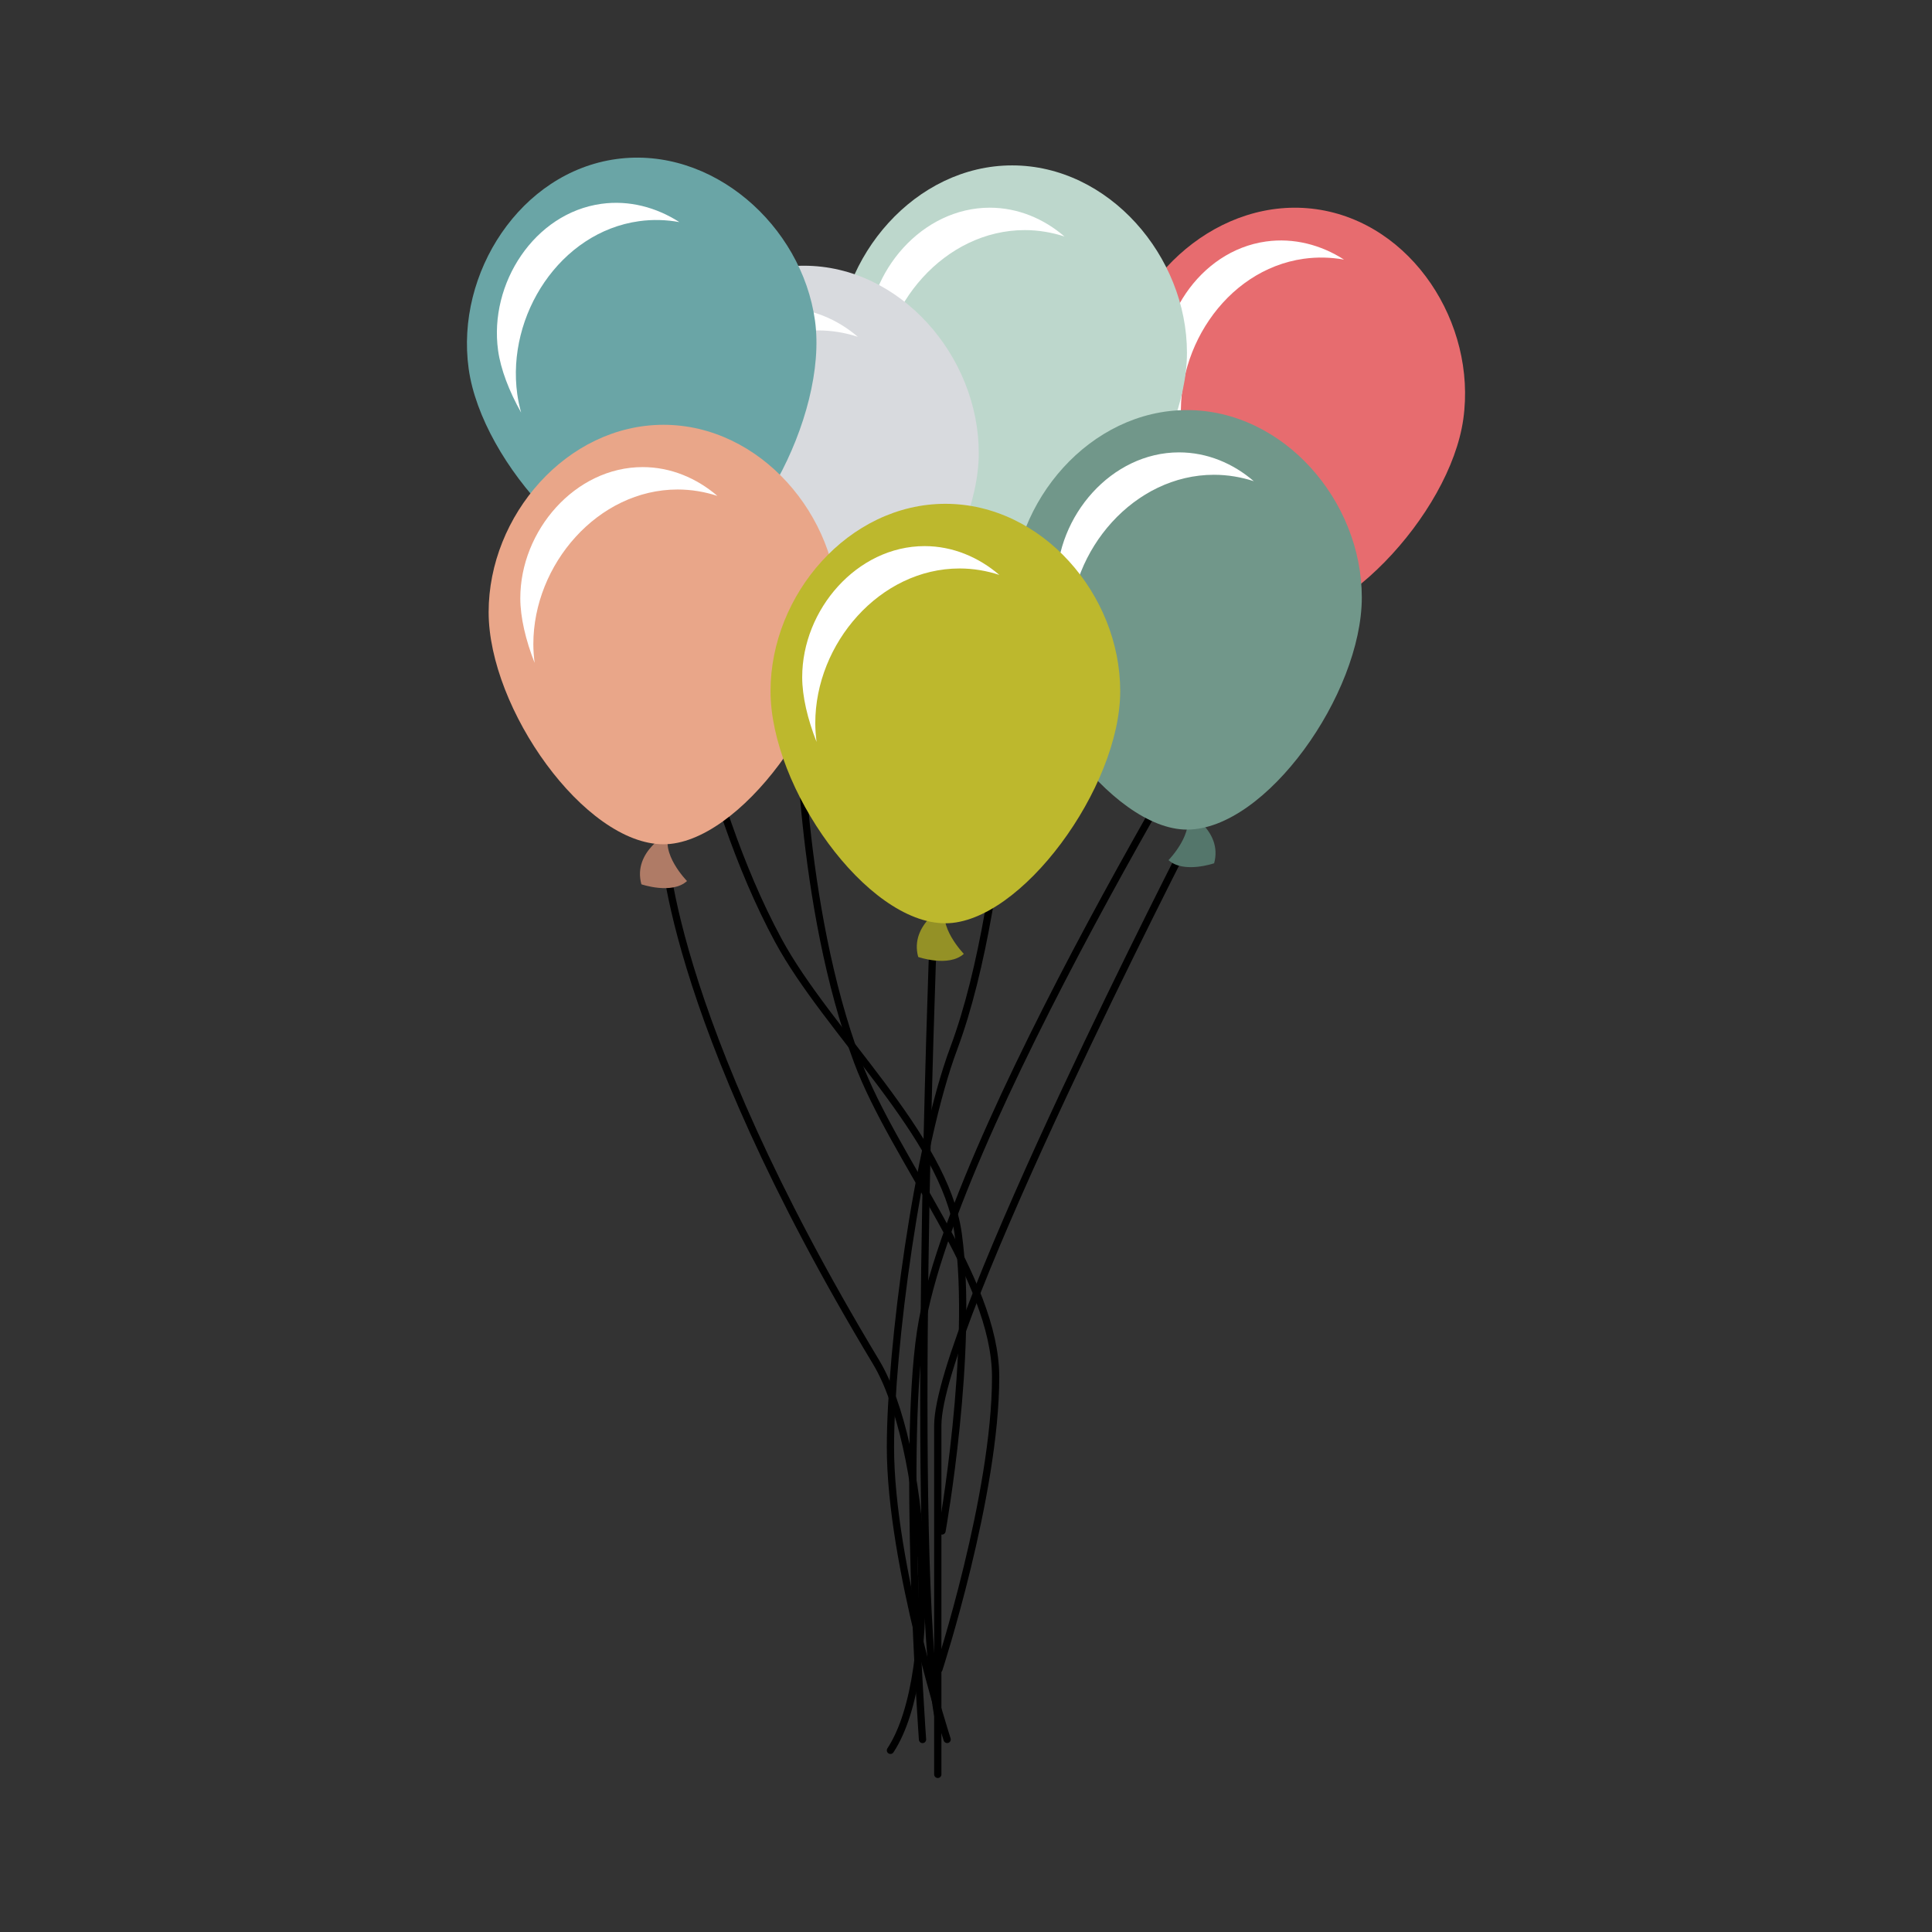 <?xml version="1.0" encoding="utf-8"?>
<!-- Generator: Adobe Illustrator 26.5.0, SVG Export Plug-In . SVG Version: 6.00 Build 0)  -->
<svg version="1.1" id="Capa_1" xmlns="http://www.w3.org/2000/svg" xmlns:xlink="http://www.w3.org/1999/xlink" x="0px" y="0px"
	 viewBox="0 0 425.2 425.2" style="enable-background:new 0 0 425.2 425.2;" xml:space="preserve">
<rect x="0" y="0" width="425.2" height="425.2" fill="#333333" stroke="none"/>
<style type="text/css">
	.st0{fill:none;stroke:#000000;stroke-width:1.597;stroke-linecap:round;stroke-linejoin:round;stroke-miterlimit:10;}
	.st1{fill:#FFFFFF;stroke:#000000;stroke-width:1.597;stroke-linecap:round;stroke-linejoin:round;stroke-miterlimit:10;}
	.st2{fill:#E76C6F;}
	.st3{fill:#FFFFFF;}
	.st4{fill:#BDD7CC;}
	.st5{fill:#D8DADE;}
	.st6{fill:#6AA5A6;}
	.st7{fill:#54766B;}
	.st8{fill:#71978A;}
	.st9{fill:#AF7B66;}
	.st10{fill:#E9A689;}
	.st11{fill:#949126;}
	.st12{fill:#BDB82D;}
</style>
<g id="Paquete_de_vectores:_motivo_de_puntos_15">
</g>
<g id="Paquete_de_vectores:_motivo_de_puntos_15_1_">
</g>
<g id="Paquete_de_vectores:_motivo_de_puntos_03">
</g>
<g>
	<g>
		<path class="st0" d="M277.12,139.25c0,0-65.25,104.4-74.09,151.27c-4.8,25.47,0,92.31,0,92.31"/>
		<g>
			<path class="st1" d="M277.09,133.44c0,0,7.64,5.23,4.65,12.21c0,0-6.96,1.38-9.84-2.08
				C271.89,143.56,278.71,138.27,277.09,133.44z"/>
			<g>
				<g>
					<g>
						<path class="st2" d="M245.84,81.52c-2.95,21.04,14.56,53.64,31,55.95c17.2,2.42,42.26-24.2,45.21-45.25
							c2.96-21.05-11.32-43.22-32.37-46.18C268.64,43.09,248.8,60.47,245.84,81.52z"/>
					</g>
				</g>
				<path class="st3" d="M260.21,95.07c-2.44-17.37,9.35-35.68,26.72-38.12c3.01-0.42,5.98-0.33,8.86,0.18
					c-5.05-3.24-11.04-4.84-17.17-3.98c-14.73,2.06-24.72,17.59-22.65,32.32c0.58,4.17,2.45,8.96,5.1,13.66
					C260.68,97.73,260.39,96.37,260.21,95.07z"/>
			</g>
		</g>
	</g>
	<g>
		<path class="st0" d="M223.86,132.86c0,0-1.03,63.28-13.94,97.83c-8.06,21.58-13.95,66.07-13.95,87.82
			c0,25.92,12.48,64.31,12.48,64.31"/>
		<g>
			<path class="st1" d="M222.43,124.7c0,0,8.29,4.12,6.3,11.44c0,0-6.7,2.33-10.04-0.69C218.69,135.45,224.71,129.26,222.43,124.7z"
				/>
			<g>
				<g>
					<g>
						<path class="st4" d="M184.27,77.63c0,21.25,21.87,51.1,38.48,51.1c17.37,0,38.48-29.84,38.48-51.1
							c0-21.25-17.23-41.23-38.48-41.23C201.5,36.41,184.27,56.38,184.27,77.63z"/>
					</g>
				</g>
				<path class="st3" d="M193.77,84.67c0-17.54,14.22-34.03,31.76-34.03c3.04,0,5.97,0.51,8.75,1.41
					c-4.55-3.91-10.25-6.34-16.45-6.34c-14.87,0-26.93,13.98-26.93,28.86c0,4.21,1.18,9.21,3.15,14.23
					C193.87,87.37,193.77,85.99,193.77,84.67z"/>
			</g>
		</g>
	</g>
	<g>
		<path class="st0" d="M175.81,154.94c0,0,0,44.15,12.92,78.7c8.06,21.58,30.39,47.67,30.39,69.42c0,25.92-12.48,64.31-12.48,64.31"
			/>
		<g>
			<path class="st1" d="M177.25,146.77c0,0-8.28,4.12-6.3,11.45c0,0,6.71,2.33,10.04-0.69
				C180.99,157.53,174.96,151.34,177.25,146.77z"/>
			<g>
				<g>
					<g>
						<path class="st5" d="M215.41,99.71c0,21.25-21.88,51.1-38.48,51.1c-17.37,0-38.49-29.84-38.49-51.1
							c0-21.26,17.23-41.23,38.49-41.23C198.18,58.48,215.41,78.45,215.41,99.71z"/>
					</g>
				</g>
				<path class="st3" d="M148.29,106.75c0-17.54,14.22-34.03,31.76-34.03c3.04,0,5.97,0.5,8.75,1.41
					c-4.56-3.9-10.25-6.33-16.45-6.33c-14.88,0-26.93,13.98-26.93,28.85c0,4.21,1.18,9.21,3.16,14.24
					C148.4,109.45,148.29,108.06,148.29,106.75z"/>
			</g>
		</g>
	</g>
	<g>
		<path class="st0" d="M147.71,130.72c0,0,6.04,43.74,23.56,76.2c10.94,20.27,36.63,43.06,39.61,64.61
			c3.55,25.67-3.56,65.41-3.56,65.41"/>
		<g>
			<path class="st1" d="M148,122.43c0,0-7.64,5.21-4.67,12.19c0,0,6.96,1.4,9.85-2.05C153.18,132.57,146.37,127.26,148,122.43z"/>
			<g>
				<g>
					<g>
						<path class="st6" d="M179.37,70.58c2.91,21.05-14.68,53.61-31.12,55.89c-17.21,2.38-42.2-24.3-45.11-45.35
							c-2.91-21.05,11.43-43.2,32.48-46.11C156.66,32.1,176.45,49.53,179.37,70.58z"/>
					</g>
				</g>
				<path class="st3" d="M113.84,86.74c-2.4-17.38,9.44-35.66,26.81-38.06c3.01-0.42,5.98-0.32,8.87,0.2
					c-5.05-3.24-11.03-4.87-17.17-4.02c-14.73,2.03-24.77,17.53-22.73,32.27c0.58,4.17,2.43,8.97,5.07,13.67
					C114.31,89.4,114.02,88.05,113.84,86.74z"/>
			</g>
		</g>
	</g>
	<g>
		<path class="st0" d="M261.75,184.3c0,0-55.36,107.66-55.36,129.42c0,25.91,0,76.79,0,76.79"/>
		<g>
			<path class="st7" d="M260.91,178.55c0,0,8.29,4.12,6.3,11.44c0,0-6.7,2.33-10.04-0.69C257.17,189.31,263.19,183.12,260.91,178.55
				z"/>
			<g>
				<g>
					<g>
						<path class="st8" d="M222.75,131.48c0,21.25,21.88,51.1,38.48,51.1c17.37,0,38.48-29.84,38.48-51.1
							c0-21.25-17.23-41.23-38.48-41.23C239.97,90.26,222.75,110.24,222.75,131.48z"/>
					</g>
				</g>
				<path class="st3" d="M235.42,138.52c0-17.55,14.22-34.03,31.76-34.03c3.04,0,5.98,0.51,8.76,1.41
					c-4.55-3.91-10.25-6.34-16.45-6.34c-14.88,0-26.93,13.98-26.93,28.86c0,4.21,1.18,9.21,3.15,14.23
					C235.52,141.22,235.42,139.84,235.42,138.52z"/>
			</g>
		</g>
	</g>
	<g>
		<path class="st0" d="M146.02,184.3c0,0,0,37.75,46.8,115.5c10.81,17.95,14.51,68.15,3.15,85.42"/>
		<g>
			<path class="st9" d="M147.43,183.16c0,0-8.28,4.14-6.27,11.46c0,0,6.71,2.31,10.04-0.72
				C151.19,193.9,145.15,187.73,147.43,183.16z"/>
			<g>
				<g>
					<g>
						<path class="st10" d="M184.5,134.72c0,21.25-21.88,51.09-38.47,51.09c-17.37,0-38.49-29.84-38.49-51.09
							s17.23-41.23,38.49-41.23C167.27,93.49,184.5,113.47,184.5,134.72z"/>
					</g>
				</g>
				<path class="st3" d="M117.38,141.76c0-17.54,14.22-34.03,31.76-34.03c3.04,0,5.97,0.51,8.75,1.41
					c-4.55-3.9-10.25-6.34-16.45-6.34c-14.87,0-26.93,13.98-26.93,28.86c0,4.21,1.18,9.21,3.15,14.23
					C117.48,144.46,117.38,143.07,117.38,141.76z"/>
			</g>
		</g>
	</g>
	<g>
		<path class="st0" d="M205.35,206.94c0,0-5.19,135.58,1.04,170.61"/>
		<g>
			<path class="st11" d="M208.38,199.17c0,0-8.28,4.12-6.3,11.44c0,0,6.7,2.33,10.04-0.68C212.13,209.93,206.1,203.74,208.38,199.17
				z"/>
			<g>
				<g>
					<g>
						<path class="st12" d="M246.54,152.11c0,21.24-21.88,51.09-38.48,51.09c-17.37,0-38.48-29.85-38.48-51.09
							c0-21.25,17.23-41.23,38.48-41.23C229.32,110.88,246.54,130.86,246.54,152.11z"/>
					</g>
				</g>
				<path class="st3" d="M179.43,159.15c0-17.54,14.22-34.04,31.76-34.04c3.04,0,5.97,0.51,8.75,1.42
					c-4.55-3.9-10.25-6.34-16.45-6.34c-14.88,0-26.94,13.98-26.94,28.85c0,4.21,1.18,9.21,3.16,14.24
					C179.53,161.85,179.43,160.47,179.43,159.15z"/>
			</g>
		</g>
	</g>
</g>
</svg>
